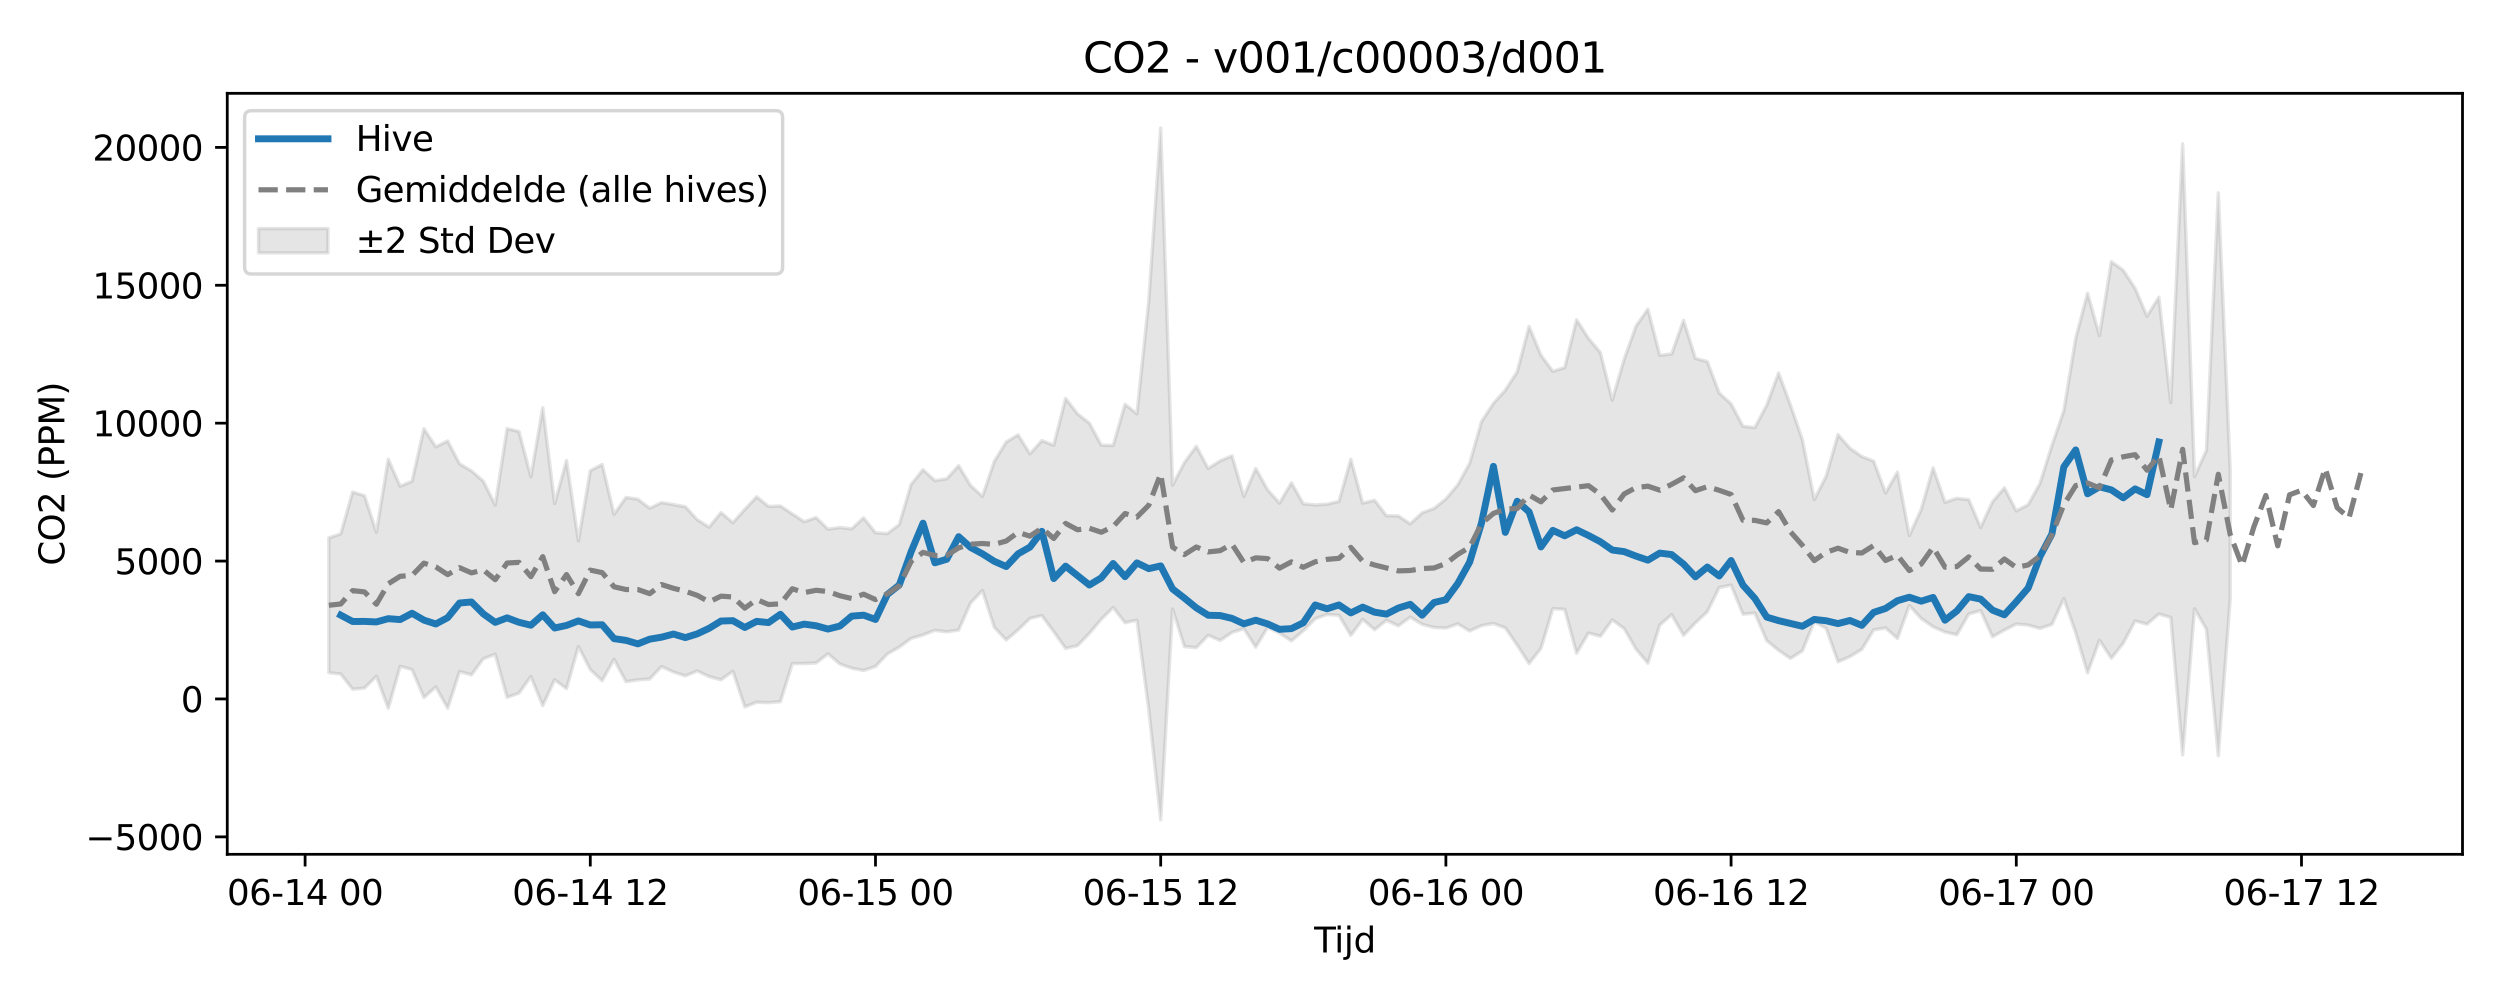 <?xml version="1.0" encoding="utf-8" standalone="no"?>
<!DOCTYPE svg PUBLIC "-//W3C//DTD SVG 1.1//EN"
  "http://www.w3.org/Graphics/SVG/1.1/DTD/svg11.dtd">
<svg xmlns:xlink="http://www.w3.org/1999/xlink" width="720pt" height="288pt" viewBox="0 0 720 288" xmlns="http://www.w3.org/2000/svg" version="1.1">
 <defs>
  <style type="text/css">*{stroke-linejoin: round; stroke-linecap: butt}</style>
 </defs>
 <g id="figure_1">
  <g id="patch_1">
   <path d="M 0 288 
L 720 288 
L 720 0 
L 0 0 
z
" style="fill: #ffffff"/>
  </g>
  <g id="axes_1">
   <g id="patch_2">
    <path d="M 65.45 246.04 
L 709.2 246.04 
L 709.2 26.88 
L 65.45 26.88 
z
" style="fill: #ffffff"/>
   </g>
   <g id="FillBetweenPolyCollection_1">
    <defs>
     <path id="madae80c3a9" d="M 94.711 -133.096 
L 94.711 -94.268 
L 98.134 -93.883 
L 101.556 -89.518 
L 104.979 -89.83 
L 108.401 -93.233 
L 111.823 -84.032 
L 115.246 -96.089 
L 118.668 -95.165 
L 122.09 -87.108 
L 125.513 -90.154 
L 128.935 -84.032 
L 132.358 -94.606 
L 135.78 -93.648 
L 139.202 -98.287 
L 142.625 -99.565 
L 146.047 -87.158 
L 149.469 -88.367 
L 152.892 -93.163 
L 156.314 -84.778 
L 159.737 -92.229 
L 163.159 -89.687 
L 166.581 -101.799 
L 170.004 -95.17 
L 173.426 -91.95 
L 176.849 -98.112 
L 180.271 -91.698 
L 183.693 -92.192 
L 187.116 -92.432 
L 190.538 -96.026 
L 193.96 -94.453 
L 197.383 -93.35 
L 200.805 -94.751 
L 204.228 -93.149 
L 207.65 -92.214 
L 211.072 -94.69 
L 214.495 -84.427 
L 217.917 -85.749 
L 221.339 -85.642 
L 224.762 -85.922 
L 228.184 -96.878 
L 231.607 -96.915 
L 235.029 -97.052 
L 238.451 -99.702 
L 241.874 -96.78 
L 245.296 -95.551 
L 248.719 -94.89 
L 252.141 -96.06 
L 255.563 -99.667 
L 258.986 -101.636 
L 262.408 -104.149 
L 265.83 -105.129 
L 269.253 -106.464 
L 272.675 -106.031 
L 276.098 -106.551 
L 279.52 -114.322 
L 282.942 -117.931 
L 286.365 -107.316 
L 289.787 -103.682 
L 293.21 -106.59 
L 296.632 -109.899 
L 300.054 -110.711 
L 303.477 -106.063 
L 306.899 -101.258 
L 310.321 -102.054 
L 313.744 -105.59 
L 317.166 -109.633 
L 320.589 -113.046 
L 324.011 -108.654 
L 327.433 -109.371 
L 330.856 -83.58 
L 334.278 -51.922 
L 337.7 -112.604 
L 341.123 -101.773 
L 344.545 -101.484 
L 347.968 -105.042 
L 351.39 -103.551 
L 354.812 -105.84 
L 358.235 -106.954 
L 361.657 -101.615 
L 365.08 -107.307 
L 368.502 -105.653 
L 371.924 -103.421 
L 375.347 -106.327 
L 378.769 -109.816 
L 382.191 -111.025 
L 385.614 -110.796 
L 389.036 -105.009 
L 392.459 -109.615 
L 395.881 -106.638 
L 399.303 -109.355 
L 402.726 -107.757 
L 406.148 -110.27 
L 409.57 -108.201 
L 412.993 -107.299 
L 416.415 -107.111 
L 419.838 -108.323 
L 423.26 -106.271 
L 426.682 -107.834 
L 430.105 -108.431 
L 433.527 -107.189 
L 436.95 -102.196 
L 440.372 -96.897 
L 443.794 -101.253 
L 447.217 -112.696 
L 450.639 -112.519 
L 454.061 -99.861 
L 457.484 -105.693 
L 460.906 -104.758 
L 464.329 -109.466 
L 467.751 -106.975 
L 471.173 -101.075 
L 474.596 -97.002 
L 478.018 -108.002 
L 481.44 -110.962 
L 484.863 -105.039 
L 488.285 -108.609 
L 491.708 -111.819 
L 495.13 -118.778 
L 498.552 -119.501 
L 501.975 -111.116 
L 505.397 -111.425 
L 508.82 -103.491 
L 512.242 -100.711 
L 515.664 -98.356 
L 519.087 -100.538 
L 522.509 -108.984 
L 525.931 -107.026 
L 529.354 -97.409 
L 532.776 -98.893 
L 536.199 -100.966 
L 539.621 -106.58 
L 543.043 -107.15 
L 546.466 -104.107 
L 549.888 -113.606 
L 553.311 -109.884 
L 556.733 -107.488 
L 560.155 -105.976 
L 563.578 -105.194 
L 567 -111.151 
L 570.422 -112.146 
L 573.845 -104.604 
L 577.267 -106.54 
L 580.69 -108.271 
L 584.112 -107.964 
L 587.534 -106.998 
L 590.957 -108.181 
L 594.379 -115.594 
L 597.801 -105.748 
L 601.224 -94.215 
L 604.646 -103.611 
L 608.069 -98.43 
L 611.491 -102.735 
L 614.913 -109.17 
L 618.336 -108.233 
L 621.758 -111.164 
L 625.181 -110.183 
L 628.603 -70.601 
L 632.025 -112.665 
L 635.448 -106.785 
L 638.87 -70.358 
L 642.292 -115.446 
L 642.292 -152.73 
L 642.292 -152.73 
L 638.87 -232.449 
L 635.448 -158.274 
L 632.025 -150.754 
L 628.603 -246.586 
L 625.181 -172.045 
L 621.758 -202.386 
L 618.336 -196.937 
L 614.913 -204.947 
L 611.491 -210.168 
L 608.069 -212.626 
L 604.646 -191.352 
L 601.224 -203.545 
L 597.801 -190.545 
L 594.379 -169.712 
L 590.957 -159.716 
L 587.534 -148.796 
L 584.112 -142.647 
L 580.69 -140.849 
L 577.267 -147.487 
L 573.845 -143.492 
L 570.422 -136.087 
L 567 -144.093 
L 563.578 -144.479 
L 560.155 -143.342 
L 556.733 -153.26 
L 553.311 -141.267 
L 549.888 -133.773 
L 546.466 -152.015 
L 543.043 -146.021 
L 539.621 -155.19 
L 536.199 -156.514 
L 532.776 -158.899 
L 529.354 -162.836 
L 525.931 -150.833 
L 522.509 -144.131 
L 519.087 -161.365 
L 515.664 -171.324 
L 512.242 -180.578 
L 508.82 -171.322 
L 505.397 -164.854 
L 501.975 -165.238 
L 498.552 -171.685 
L 495.13 -174.815 
L 491.708 -183.863 
L 488.285 -184.768 
L 484.863 -195.735 
L 481.44 -186.06 
L 478.018 -185.655 
L 474.596 -198.959 
L 471.173 -194.086 
L 467.751 -184.501 
L 464.329 -172.765 
L 460.906 -186.476 
L 457.484 -190.555 
L 454.061 -195.904 
L 450.639 -182.135 
L 447.217 -181.066 
L 443.794 -185.698 
L 440.372 -193.991 
L 436.95 -180.906 
L 433.527 -175.632 
L 430.105 -171.829 
L 426.682 -166.573 
L 423.26 -154.562 
L 419.838 -148.34 
L 416.415 -144.297 
L 412.993 -141.555 
L 409.57 -140.299 
L 406.148 -137.127 
L 402.726 -139.417 
L 399.303 -139.465 
L 395.881 -143.922 
L 392.459 -143.095 
L 389.036 -155.714 
L 385.614 -143.597 
L 382.191 -142.789 
L 378.769 -142.579 
L 375.347 -142.916 
L 371.924 -148.944 
L 368.502 -143.097 
L 365.08 -146.927 
L 361.657 -153.07 
L 358.235 -145.032 
L 354.812 -156.709 
L 351.39 -155.269 
L 347.968 -153.07 
L 344.545 -159.448 
L 341.123 -154.785 
L 337.7 -148.272 
L 334.278 -251.158 
L 330.856 -201.471 
L 327.433 -168.814 
L 324.011 -171.554 
L 320.589 -159.676 
L 317.166 -159.793 
L 313.744 -166.129 
L 310.321 -168.806 
L 306.899 -173.262 
L 303.477 -159.774 
L 300.054 -161.117 
L 296.632 -157.29 
L 293.21 -162.764 
L 289.787 -160.688 
L 286.365 -155.123 
L 282.942 -145.018 
L 279.52 -148.195 
L 276.098 -153.881 
L 272.675 -150.111 
L 269.253 -149.572 
L 265.83 -152.716 
L 262.408 -148.492 
L 258.986 -136.922 
L 255.563 -134.307 
L 252.141 -134.569 
L 248.719 -138.863 
L 245.296 -135.698 
L 241.874 -136.073 
L 238.451 -135.585 
L 235.029 -138.949 
L 231.607 -137.73 
L 228.184 -139.997 
L 224.762 -142.263 
L 221.339 -142.143 
L 217.917 -144.918 
L 214.495 -141.291 
L 211.072 -137.456 
L 207.65 -140.391 
L 204.228 -136.173 
L 200.805 -138.328 
L 197.383 -142.071 
L 193.96 -142.677 
L 190.538 -143.262 
L 187.116 -141.618 
L 183.693 -144.251 
L 180.271 -144.74 
L 176.849 -139.885 
L 173.426 -154.225 
L 170.004 -152.444 
L 166.581 -132.227 
L 163.159 -155.365 
L 159.737 -142.961 
L 156.314 -170.58 
L 152.892 -150.699 
L 149.469 -163.714 
L 146.047 -164.545 
L 142.625 -142.55 
L 139.202 -149.415 
L 135.78 -152.381 
L 132.358 -154.407 
L 128.935 -160.992 
L 125.513 -159.312 
L 122.09 -164.528 
L 118.668 -149.386 
L 115.246 -147.965 
L 111.823 -155.733 
L 108.401 -134.748 
L 104.979 -145.217 
L 101.556 -146.291 
L 98.134 -134.232 
L 94.711 -133.096 
z
" style="stroke: #808080; stroke-opacity: 0.2"/>
    </defs>
    <g clip-path="url(#p5012ed6878)">
     <use xlink:href="#madae80c3a9" x="0" y="288" style="fill: #808080; fill-opacity: 0.2; stroke: #808080; stroke-opacity: 0.2"/>
    </g>
   </g>
   <g id="matplotlib.axis_1">
    <g id="xtick_1">
     <g id="line2d_1">
      <defs>
       <path id="m831fab6d35" d="M 0 0 
L 0 3.5 
" style="stroke: #000000; stroke-width: 0.8"/>
      </defs>
      <g>
       <use xlink:href="#m831fab6d35" x="87.867" y="246.04" style="stroke: #000000; stroke-width: 0.8"/>
      </g>
     </g>
     <g id="text_1">
      <!-- 06-14 00 -->
      <g transform="translate(65.386 260.638) scale(0.1 -0.1)">
       <defs>
        <path id="DejaVuSans-30" d="M 2034 4250 
Q 1547 4250 1301 3770 
Q 1056 3291 1056 2328 
Q 1056 1369 1301 889 
Q 1547 409 2034 409 
Q 2525 409 2770 889 
Q 3016 1369 3016 2328 
Q 3016 3291 2770 3770 
Q 2525 4250 2034 4250 
z
M 2034 4750 
Q 2819 4750 3233 4129 
Q 3647 3509 3647 2328 
Q 3647 1150 3233 529 
Q 2819 -91 2034 -91 
Q 1250 -91 836 529 
Q 422 1150 422 2328 
Q 422 3509 836 4129 
Q 1250 4750 2034 4750 
z
" transform="scale(0.016)"/>
        <path id="DejaVuSans-36" d="M 2113 2584 
Q 1688 2584 1439 2293 
Q 1191 2003 1191 1497 
Q 1191 994 1439 701 
Q 1688 409 2113 409 
Q 2538 409 2786 701 
Q 3034 994 3034 1497 
Q 3034 2003 2786 2293 
Q 2538 2584 2113 2584 
z
M 3366 4563 
L 3366 3988 
Q 3128 4100 2886 4159 
Q 2644 4219 2406 4219 
Q 1781 4219 1451 3797 
Q 1122 3375 1075 2522 
Q 1259 2794 1537 2939 
Q 1816 3084 2150 3084 
Q 2853 3084 3261 2657 
Q 3669 2231 3669 1497 
Q 3669 778 3244 343 
Q 2819 -91 2113 -91 
Q 1303 -91 875 529 
Q 447 1150 447 2328 
Q 447 3434 972 4092 
Q 1497 4750 2381 4750 
Q 2619 4750 2861 4703 
Q 3103 4656 3366 4563 
z
" transform="scale(0.016)"/>
        <path id="DejaVuSans-2d" d="M 313 2009 
L 1997 2009 
L 1997 1497 
L 313 1497 
L 313 2009 
z
" transform="scale(0.016)"/>
        <path id="DejaVuSans-31" d="M 794 531 
L 1825 531 
L 1825 4091 
L 703 3866 
L 703 4441 
L 1819 4666 
L 2450 4666 
L 2450 531 
L 3481 531 
L 3481 0 
L 794 0 
L 794 531 
z
" transform="scale(0.016)"/>
        <path id="DejaVuSans-34" d="M 2419 4116 
L 825 1625 
L 2419 1625 
L 2419 4116 
z
M 2253 4666 
L 3047 4666 
L 3047 1625 
L 3713 1625 
L 3713 1100 
L 3047 1100 
L 3047 0 
L 2419 0 
L 2419 1100 
L 313 1100 
L 313 1709 
L 2253 4666 
z
" transform="scale(0.016)"/>
        <path id="DejaVuSans-20" transform="scale(0.016)"/>
       </defs>
       <use xlink:href="#DejaVuSans-30"/>
       <use xlink:href="#DejaVuSans-36" transform="translate(63.623 0)"/>
       <use xlink:href="#DejaVuSans-2d" transform="translate(127.246 0)"/>
       <use xlink:href="#DejaVuSans-31" transform="translate(163.33 0)"/>
       <use xlink:href="#DejaVuSans-34" transform="translate(226.953 0)"/>
       <use xlink:href="#DejaVuSans-20" transform="translate(290.576 0)"/>
       <use xlink:href="#DejaVuSans-30" transform="translate(322.363 0)"/>
       <use xlink:href="#DejaVuSans-30" transform="translate(385.986 0)"/>
      </g>
     </g>
    </g>
    <g id="xtick_2">
     <g id="line2d_2">
      <g>
       <use xlink:href="#m831fab6d35" x="170.004" y="246.04" style="stroke: #000000; stroke-width: 0.8"/>
      </g>
     </g>
     <g id="text_2">
      <!-- 06-14 12 -->
      <g transform="translate(147.523 260.638) scale(0.1 -0.1)">
       <defs>
        <path id="DejaVuSans-32" d="M 1228 531 
L 3431 531 
L 3431 0 
L 469 0 
L 469 531 
Q 828 903 1448 1529 
Q 2069 2156 2228 2338 
Q 2531 2678 2651 2914 
Q 2772 3150 2772 3378 
Q 2772 3750 2511 3984 
Q 2250 4219 1831 4219 
Q 1534 4219 1204 4116 
Q 875 4013 500 3803 
L 500 4441 
Q 881 4594 1212 4672 
Q 1544 4750 1819 4750 
Q 2544 4750 2975 4387 
Q 3406 4025 3406 3419 
Q 3406 3131 3298 2873 
Q 3191 2616 2906 2266 
Q 2828 2175 2409 1742 
Q 1991 1309 1228 531 
z
" transform="scale(0.016)"/>
       </defs>
       <use xlink:href="#DejaVuSans-30"/>
       <use xlink:href="#DejaVuSans-36" transform="translate(63.623 0)"/>
       <use xlink:href="#DejaVuSans-2d" transform="translate(127.246 0)"/>
       <use xlink:href="#DejaVuSans-31" transform="translate(163.33 0)"/>
       <use xlink:href="#DejaVuSans-34" transform="translate(226.953 0)"/>
       <use xlink:href="#DejaVuSans-20" transform="translate(290.576 0)"/>
       <use xlink:href="#DejaVuSans-31" transform="translate(322.363 0)"/>
       <use xlink:href="#DejaVuSans-32" transform="translate(385.986 0)"/>
      </g>
     </g>
    </g>
    <g id="xtick_3">
     <g id="line2d_3">
      <g>
       <use xlink:href="#m831fab6d35" x="252.141" y="246.04" style="stroke: #000000; stroke-width: 0.8"/>
      </g>
     </g>
     <g id="text_3">
      <!-- 06-15 00 -->
      <g transform="translate(229.66 260.638) scale(0.1 -0.1)">
       <defs>
        <path id="DejaVuSans-35" d="M 691 4666 
L 3169 4666 
L 3169 4134 
L 1269 4134 
L 1269 2991 
Q 1406 3038 1543 3061 
Q 1681 3084 1819 3084 
Q 2600 3084 3056 2656 
Q 3513 2228 3513 1497 
Q 3513 744 3044 326 
Q 2575 -91 1722 -91 
Q 1428 -91 1123 -41 
Q 819 9 494 109 
L 494 744 
Q 775 591 1075 516 
Q 1375 441 1709 441 
Q 2250 441 2565 725 
Q 2881 1009 2881 1497 
Q 2881 1984 2565 2268 
Q 2250 2553 1709 2553 
Q 1456 2553 1204 2497 
Q 953 2441 691 2322 
L 691 4666 
z
" transform="scale(0.016)"/>
       </defs>
       <use xlink:href="#DejaVuSans-30"/>
       <use xlink:href="#DejaVuSans-36" transform="translate(63.623 0)"/>
       <use xlink:href="#DejaVuSans-2d" transform="translate(127.246 0)"/>
       <use xlink:href="#DejaVuSans-31" transform="translate(163.33 0)"/>
       <use xlink:href="#DejaVuSans-35" transform="translate(226.953 0)"/>
       <use xlink:href="#DejaVuSans-20" transform="translate(290.576 0)"/>
       <use xlink:href="#DejaVuSans-30" transform="translate(322.363 0)"/>
       <use xlink:href="#DejaVuSans-30" transform="translate(385.986 0)"/>
      </g>
     </g>
    </g>
    <g id="xtick_4">
     <g id="line2d_4">
      <g>
       <use xlink:href="#m831fab6d35" x="334.278" y="246.04" style="stroke: #000000; stroke-width: 0.8"/>
      </g>
     </g>
     <g id="text_4">
      <!-- 06-15 12 -->
      <g transform="translate(311.798 260.638) scale(0.1 -0.1)">
       <use xlink:href="#DejaVuSans-30"/>
       <use xlink:href="#DejaVuSans-36" transform="translate(63.623 0)"/>
       <use xlink:href="#DejaVuSans-2d" transform="translate(127.246 0)"/>
       <use xlink:href="#DejaVuSans-31" transform="translate(163.33 0)"/>
       <use xlink:href="#DejaVuSans-35" transform="translate(226.953 0)"/>
       <use xlink:href="#DejaVuSans-20" transform="translate(290.576 0)"/>
       <use xlink:href="#DejaVuSans-31" transform="translate(322.363 0)"/>
       <use xlink:href="#DejaVuSans-32" transform="translate(385.986 0)"/>
      </g>
     </g>
    </g>
    <g id="xtick_5">
     <g id="line2d_5">
      <g>
       <use xlink:href="#m831fab6d35" x="416.415" y="246.04" style="stroke: #000000; stroke-width: 0.8"/>
      </g>
     </g>
     <g id="text_5">
      <!-- 06-16 00 -->
      <g transform="translate(393.935 260.638) scale(0.1 -0.1)">
       <use xlink:href="#DejaVuSans-30"/>
       <use xlink:href="#DejaVuSans-36" transform="translate(63.623 0)"/>
       <use xlink:href="#DejaVuSans-2d" transform="translate(127.246 0)"/>
       <use xlink:href="#DejaVuSans-31" transform="translate(163.33 0)"/>
       <use xlink:href="#DejaVuSans-36" transform="translate(226.953 0)"/>
       <use xlink:href="#DejaVuSans-20" transform="translate(290.576 0)"/>
       <use xlink:href="#DejaVuSans-30" transform="translate(322.363 0)"/>
       <use xlink:href="#DejaVuSans-30" transform="translate(385.986 0)"/>
      </g>
     </g>
    </g>
    <g id="xtick_6">
     <g id="line2d_6">
      <g>
       <use xlink:href="#m831fab6d35" x="498.552" y="246.04" style="stroke: #000000; stroke-width: 0.8"/>
      </g>
     </g>
     <g id="text_6">
      <!-- 06-16 12 -->
      <g transform="translate(476.072 260.638) scale(0.1 -0.1)">
       <use xlink:href="#DejaVuSans-30"/>
       <use xlink:href="#DejaVuSans-36" transform="translate(63.623 0)"/>
       <use xlink:href="#DejaVuSans-2d" transform="translate(127.246 0)"/>
       <use xlink:href="#DejaVuSans-31" transform="translate(163.33 0)"/>
       <use xlink:href="#DejaVuSans-36" transform="translate(226.953 0)"/>
       <use xlink:href="#DejaVuSans-20" transform="translate(290.576 0)"/>
       <use xlink:href="#DejaVuSans-31" transform="translate(322.363 0)"/>
       <use xlink:href="#DejaVuSans-32" transform="translate(385.986 0)"/>
      </g>
     </g>
    </g>
    <g id="xtick_7">
     <g id="line2d_7">
      <g>
       <use xlink:href="#m831fab6d35" x="580.69" y="246.04" style="stroke: #000000; stroke-width: 0.8"/>
      </g>
     </g>
     <g id="text_7">
      <!-- 06-17 00 -->
      <g transform="translate(558.209 260.638) scale(0.1 -0.1)">
       <defs>
        <path id="DejaVuSans-37" d="M 525 4666 
L 3525 4666 
L 3525 4397 
L 1831 0 
L 1172 0 
L 2766 4134 
L 525 4134 
L 525 4666 
z
" transform="scale(0.016)"/>
       </defs>
       <use xlink:href="#DejaVuSans-30"/>
       <use xlink:href="#DejaVuSans-36" transform="translate(63.623 0)"/>
       <use xlink:href="#DejaVuSans-2d" transform="translate(127.246 0)"/>
       <use xlink:href="#DejaVuSans-31" transform="translate(163.33 0)"/>
       <use xlink:href="#DejaVuSans-37" transform="translate(226.953 0)"/>
       <use xlink:href="#DejaVuSans-20" transform="translate(290.576 0)"/>
       <use xlink:href="#DejaVuSans-30" transform="translate(322.363 0)"/>
       <use xlink:href="#DejaVuSans-30" transform="translate(385.986 0)"/>
      </g>
     </g>
    </g>
    <g id="xtick_8">
     <g id="line2d_8">
      <g>
       <use xlink:href="#m831fab6d35" x="662.827" y="246.04" style="stroke: #000000; stroke-width: 0.8"/>
      </g>
     </g>
     <g id="text_8">
      <!-- 06-17 12 -->
      <g transform="translate(640.346 260.638) scale(0.1 -0.1)">
       <use xlink:href="#DejaVuSans-30"/>
       <use xlink:href="#DejaVuSans-36" transform="translate(63.623 0)"/>
       <use xlink:href="#DejaVuSans-2d" transform="translate(127.246 0)"/>
       <use xlink:href="#DejaVuSans-31" transform="translate(163.33 0)"/>
       <use xlink:href="#DejaVuSans-37" transform="translate(226.953 0)"/>
       <use xlink:href="#DejaVuSans-20" transform="translate(290.576 0)"/>
       <use xlink:href="#DejaVuSans-31" transform="translate(322.363 0)"/>
       <use xlink:href="#DejaVuSans-32" transform="translate(385.986 0)"/>
      </g>
     </g>
    </g>
    <g id="text_9">
     <!-- Tijd -->
     <g transform="translate(378.475 274.317) scale(0.1 -0.1)">
      <defs>
       <path id="DejaVuSans-54" d="M -19 4666 
L 3928 4666 
L 3928 4134 
L 2272 4134 
L 2272 0 
L 1638 0 
L 1638 4134 
L -19 4134 
L -19 4666 
z
" transform="scale(0.016)"/>
       <path id="DejaVuSans-69" d="M 603 3500 
L 1178 3500 
L 1178 0 
L 603 0 
L 603 3500 
z
M 603 4863 
L 1178 4863 
L 1178 4134 
L 603 4134 
L 603 4863 
z
" transform="scale(0.016)"/>
       <path id="DejaVuSans-6a" d="M 603 3500 
L 1178 3500 
L 1178 -63 
Q 1178 -731 923 -1031 
Q 669 -1331 103 -1331 
L -116 -1331 
L -116 -844 
L 38 -844 
Q 366 -844 484 -692 
Q 603 -541 603 -63 
L 603 3500 
z
M 603 4863 
L 1178 4863 
L 1178 4134 
L 603 4134 
L 603 4863 
z
" transform="scale(0.016)"/>
       <path id="DejaVuSans-64" d="M 2906 2969 
L 2906 4863 
L 3481 4863 
L 3481 0 
L 2906 0 
L 2906 525 
Q 2725 213 2448 61 
Q 2172 -91 1784 -91 
Q 1150 -91 751 415 
Q 353 922 353 1747 
Q 353 2572 751 3078 
Q 1150 3584 1784 3584 
Q 2172 3584 2448 3432 
Q 2725 3281 2906 2969 
z
M 947 1747 
Q 947 1113 1208 752 
Q 1469 391 1925 391 
Q 2381 391 2643 752 
Q 2906 1113 2906 1747 
Q 2906 2381 2643 2742 
Q 2381 3103 1925 3103 
Q 1469 3103 1208 2742 
Q 947 2381 947 1747 
z
" transform="scale(0.016)"/>
      </defs>
      <use xlink:href="#DejaVuSans-54"/>
      <use xlink:href="#DejaVuSans-69" transform="translate(57.959 0)"/>
      <use xlink:href="#DejaVuSans-6a" transform="translate(85.742 0)"/>
      <use xlink:href="#DejaVuSans-64" transform="translate(113.525 0)"/>
     </g>
    </g>
   </g>
   <g id="matplotlib.axis_2">
    <g id="ytick_1">
     <g id="line2d_9">
      <defs>
       <path id="m27124445b9" d="M 0 0 
L -3.5 0 
" style="stroke: #000000; stroke-width: 0.8"/>
      </defs>
      <g>
       <use xlink:href="#m27124445b9" x="65.45" y="241.011" style="stroke: #000000; stroke-width: 0.8"/>
      </g>
     </g>
     <g id="text_10">
      <!-- −5000 -->
      <g transform="translate(24.62 244.81) scale(0.1 -0.1)">
       <defs>
        <path id="DejaVuSans-2212" d="M 678 2272 
L 4684 2272 
L 4684 1741 
L 678 1741 
L 678 2272 
z
" transform="scale(0.016)"/>
       </defs>
       <use xlink:href="#DejaVuSans-2212"/>
       <use xlink:href="#DejaVuSans-35" transform="translate(83.789 0)"/>
       <use xlink:href="#DejaVuSans-30" transform="translate(147.412 0)"/>
       <use xlink:href="#DejaVuSans-30" transform="translate(211.035 0)"/>
       <use xlink:href="#DejaVuSans-30" transform="translate(274.658 0)"/>
      </g>
     </g>
    </g>
    <g id="ytick_2">
     <g id="line2d_10">
      <g>
       <use xlink:href="#m27124445b9" x="65.45" y="201.298" style="stroke: #000000; stroke-width: 0.8"/>
      </g>
     </g>
     <g id="text_11">
      <!-- 0 -->
      <g transform="translate(52.087 205.098) scale(0.1 -0.1)">
       <use xlink:href="#DejaVuSans-30"/>
      </g>
     </g>
    </g>
    <g id="ytick_3">
     <g id="line2d_11">
      <g>
       <use xlink:href="#m27124445b9" x="65.45" y="161.586" style="stroke: #000000; stroke-width: 0.8"/>
      </g>
     </g>
     <g id="text_12">
      <!-- 5000 -->
      <g transform="translate(33 165.385) scale(0.1 -0.1)">
       <use xlink:href="#DejaVuSans-35"/>
       <use xlink:href="#DejaVuSans-30" transform="translate(63.623 0)"/>
       <use xlink:href="#DejaVuSans-30" transform="translate(127.246 0)"/>
       <use xlink:href="#DejaVuSans-30" transform="translate(190.869 0)"/>
      </g>
     </g>
    </g>
    <g id="ytick_4">
     <g id="line2d_12">
      <g>
       <use xlink:href="#m27124445b9" x="65.45" y="121.874" style="stroke: #000000; stroke-width: 0.8"/>
      </g>
     </g>
     <g id="text_13">
      <!-- 10000 -->
      <g transform="translate(26.637 125.673) scale(0.1 -0.1)">
       <use xlink:href="#DejaVuSans-31"/>
       <use xlink:href="#DejaVuSans-30" transform="translate(63.623 0)"/>
       <use xlink:href="#DejaVuSans-30" transform="translate(127.246 0)"/>
       <use xlink:href="#DejaVuSans-30" transform="translate(190.869 0)"/>
       <use xlink:href="#DejaVuSans-30" transform="translate(254.492 0)"/>
      </g>
     </g>
    </g>
    <g id="ytick_5">
     <g id="line2d_13">
      <g>
       <use xlink:href="#m27124445b9" x="65.45" y="82.162" style="stroke: #000000; stroke-width: 0.8"/>
      </g>
     </g>
     <g id="text_14">
      <!-- 15000 -->
      <g transform="translate(26.637 85.961) scale(0.1 -0.1)">
       <use xlink:href="#DejaVuSans-31"/>
       <use xlink:href="#DejaVuSans-35" transform="translate(63.623 0)"/>
       <use xlink:href="#DejaVuSans-30" transform="translate(127.246 0)"/>
       <use xlink:href="#DejaVuSans-30" transform="translate(190.869 0)"/>
       <use xlink:href="#DejaVuSans-30" transform="translate(254.492 0)"/>
      </g>
     </g>
    </g>
    <g id="ytick_6">
     <g id="line2d_14">
      <g>
       <use xlink:href="#m27124445b9" x="65.45" y="42.449" style="stroke: #000000; stroke-width: 0.8"/>
      </g>
     </g>
     <g id="text_15">
      <!-- 20000 -->
      <g transform="translate(26.637 46.248) scale(0.1 -0.1)">
       <use xlink:href="#DejaVuSans-32"/>
       <use xlink:href="#DejaVuSans-30" transform="translate(63.623 0)"/>
       <use xlink:href="#DejaVuSans-30" transform="translate(127.246 0)"/>
       <use xlink:href="#DejaVuSans-30" transform="translate(190.869 0)"/>
       <use xlink:href="#DejaVuSans-30" transform="translate(254.492 0)"/>
      </g>
     </g>
    </g>
    <g id="text_16">
     <!-- CO2 (PPM) -->
     <g transform="translate(18.541 162.903) rotate(-90) scale(0.1 -0.1)">
      <defs>
       <path id="DejaVuSans-43" d="M 4122 4306 
L 4122 3641 
Q 3803 3938 3442 4084 
Q 3081 4231 2675 4231 
Q 1875 4231 1450 3742 
Q 1025 3253 1025 2328 
Q 1025 1406 1450 917 
Q 1875 428 2675 428 
Q 3081 428 3442 575 
Q 3803 722 4122 1019 
L 4122 359 
Q 3791 134 3420 21 
Q 3050 -91 2638 -91 
Q 1578 -91 968 557 
Q 359 1206 359 2328 
Q 359 3453 968 4101 
Q 1578 4750 2638 4750 
Q 3056 4750 3426 4639 
Q 3797 4528 4122 4306 
z
" transform="scale(0.016)"/>
       <path id="DejaVuSans-4f" d="M 2522 4238 
Q 1834 4238 1429 3725 
Q 1025 3213 1025 2328 
Q 1025 1447 1429 934 
Q 1834 422 2522 422 
Q 3209 422 3611 934 
Q 4013 1447 4013 2328 
Q 4013 3213 3611 3725 
Q 3209 4238 2522 4238 
z
M 2522 4750 
Q 3503 4750 4090 4092 
Q 4678 3434 4678 2328 
Q 4678 1225 4090 567 
Q 3503 -91 2522 -91 
Q 1538 -91 948 565 
Q 359 1222 359 2328 
Q 359 3434 948 4092 
Q 1538 4750 2522 4750 
z
" transform="scale(0.016)"/>
       <path id="DejaVuSans-28" d="M 1984 4856 
Q 1566 4138 1362 3434 
Q 1159 2731 1159 2009 
Q 1159 1288 1364 580 
Q 1569 -128 1984 -844 
L 1484 -844 
Q 1016 -109 783 600 
Q 550 1309 550 2009 
Q 550 2706 781 3412 
Q 1013 4119 1484 4856 
L 1984 4856 
z
" transform="scale(0.016)"/>
       <path id="DejaVuSans-50" d="M 1259 4147 
L 1259 2394 
L 2053 2394 
Q 2494 2394 2734 2622 
Q 2975 2850 2975 3272 
Q 2975 3691 2734 3919 
Q 2494 4147 2053 4147 
L 1259 4147 
z
M 628 4666 
L 2053 4666 
Q 2838 4666 3239 4311 
Q 3641 3956 3641 3272 
Q 3641 2581 3239 2228 
Q 2838 1875 2053 1875 
L 1259 1875 
L 1259 0 
L 628 0 
L 628 4666 
z
" transform="scale(0.016)"/>
       <path id="DejaVuSans-4d" d="M 628 4666 
L 1569 4666 
L 2759 1491 
L 3956 4666 
L 4897 4666 
L 4897 0 
L 4281 0 
L 4281 4097 
L 3078 897 
L 2444 897 
L 1241 4097 
L 1241 0 
L 628 0 
L 628 4666 
z
" transform="scale(0.016)"/>
       <path id="DejaVuSans-29" d="M 513 4856 
L 1013 4856 
Q 1481 4119 1714 3412 
Q 1947 2706 1947 2009 
Q 1947 1309 1714 600 
Q 1481 -109 1013 -844 
L 513 -844 
Q 928 -128 1133 580 
Q 1338 1288 1338 2009 
Q 1338 2731 1133 3434 
Q 928 4138 513 4856 
z
" transform="scale(0.016)"/>
      </defs>
      <use xlink:href="#DejaVuSans-43"/>
      <use xlink:href="#DejaVuSans-4f" transform="translate(69.824 0)"/>
      <use xlink:href="#DejaVuSans-32" transform="translate(148.535 0)"/>
      <use xlink:href="#DejaVuSans-20" transform="translate(212.158 0)"/>
      <use xlink:href="#DejaVuSans-28" transform="translate(243.945 0)"/>
      <use xlink:href="#DejaVuSans-50" transform="translate(282.959 0)"/>
      <use xlink:href="#DejaVuSans-50" transform="translate(343.262 0)"/>
      <use xlink:href="#DejaVuSans-4d" transform="translate(403.564 0)"/>
      <use xlink:href="#DejaVuSans-29" transform="translate(489.844 0)"/>
     </g>
    </g>
   </g>
   <g id="line2d_15">
    <path d="M 98.134 177.167 
L 101.556 178.991 
L 104.979 178.964 
L 108.401 179.113 
L 111.823 178.175 
L 115.246 178.435 
L 118.668 176.619 
L 122.09 178.594 
L 125.513 179.703 
L 128.935 177.887 
L 132.358 173.667 
L 135.78 173.367 
L 139.202 176.791 
L 142.625 179.242 
L 146.047 177.945 
L 149.469 179.218 
L 152.892 180.063 
L 156.314 177.066 
L 159.737 180.863 
L 163.159 180.121 
L 166.581 178.819 
L 170.004 179.989 
L 173.426 179.931 
L 176.849 183.931 
L 180.271 184.423 
L 183.693 185.432 
L 187.116 184.077 
L 190.538 183.505 
L 193.96 182.607 
L 197.383 183.626 
L 200.805 182.557 
L 204.228 180.95 
L 207.65 178.856 
L 211.072 178.75 
L 214.495 180.712 
L 217.917 178.954 
L 221.339 179.303 
L 224.762 176.915 
L 228.184 180.587 
L 231.607 179.751 
L 235.029 180.214 
L 238.451 181.167 
L 241.874 180.309 
L 245.296 177.442 
L 248.719 177.169 
L 252.141 178.403 
L 255.563 171.197 
L 258.986 168.491 
L 262.408 158.886 
L 265.83 150.684 
L 269.253 162.087 
L 272.675 161.062 
L 276.098 154.565 
L 279.52 157.655 
L 282.942 159.503 
L 286.365 161.663 
L 289.787 163.164 
L 293.21 159.508 
L 296.632 157.567 
L 300.054 153.027 
L 303.477 166.616 
L 306.899 163.053 
L 313.744 168.483 
L 317.166 166.42 
L 320.589 162.29 
L 324.011 166.082 
L 327.433 162.113 
L 330.856 163.77 
L 334.278 162.981 
L 337.7 169.616 
L 341.123 172.263 
L 344.545 175.059 
L 347.968 177.198 
L 351.39 177.273 
L 354.812 178.093 
L 358.235 179.663 
L 361.657 178.62 
L 365.08 179.692 
L 368.502 181.241 
L 371.924 181.043 
L 375.347 179.367 
L 378.769 174.231 
L 382.191 175.327 
L 385.614 174.225 
L 389.036 176.515 
L 392.459 174.853 
L 395.881 176.309 
L 399.303 176.865 
L 402.726 175.11 
L 406.148 174.037 
L 409.57 177.175 
L 412.993 173.534 
L 416.415 172.714 
L 419.838 168.054 
L 423.26 161.883 
L 426.682 150.591 
L 430.105 134.317 
L 433.527 153.321 
L 436.95 144.362 
L 440.372 147.419 
L 443.794 157.517 
L 447.217 152.749 
L 450.639 154.311 
L 454.061 152.571 
L 457.484 154.216 
L 460.906 156.026 
L 464.329 158.407 
L 467.751 158.862 
L 471.173 160.162 
L 474.596 161.324 
L 478.018 159.291 
L 481.44 159.72 
L 484.863 162.457 
L 488.285 166.132 
L 491.708 163.304 
L 495.13 165.878 
L 498.552 161.435 
L 501.975 168.538 
L 505.397 172.343 
L 508.82 177.725 
L 512.242 178.747 
L 519.087 180.362 
L 522.509 178.398 
L 525.931 178.78 
L 529.354 179.594 
L 532.776 178.7 
L 536.199 180.103 
L 539.621 176.362 
L 543.043 175.237 
L 546.466 173.002 
L 549.888 171.996 
L 553.311 173.14 
L 556.733 172.062 
L 560.155 178.615 
L 563.578 175.962 
L 567 171.832 
L 570.422 172.541 
L 573.845 175.724 
L 577.267 177.071 
L 580.69 173.315 
L 584.112 169.349 
L 587.534 160.247 
L 590.957 153.792 
L 594.379 134.46 
L 597.801 129.589 
L 601.224 142.209 
L 604.646 140.197 
L 608.069 141.092 
L 611.491 143.377 
L 614.913 140.806 
L 618.336 142.461 
L 621.758 127.303 
L 621.758 127.303 
" clip-path="url(#p5012ed6878)" style="fill: none; stroke: #1f77b4; stroke-width: 2; stroke-linecap: square"/>
   </g>
   <g id="line2d_16">
    <path d="M 94.711 174.318 
L 98.134 173.943 
L 101.556 170.096 
L 104.979 170.476 
L 108.401 174.01 
L 111.823 168.118 
L 115.246 165.973 
L 118.668 165.724 
L 122.09 162.182 
L 125.513 163.267 
L 128.935 165.488 
L 132.358 163.493 
L 135.78 164.986 
L 139.202 164.149 
L 142.625 166.942 
L 146.047 162.149 
L 149.469 161.959 
L 152.892 166.069 
L 156.314 160.321 
L 159.737 170.405 
L 163.159 165.474 
L 166.581 170.987 
L 170.004 164.193 
L 173.426 164.913 
L 176.849 169.002 
L 180.271 169.781 
L 183.693 169.778 
L 187.116 170.975 
L 190.538 168.356 
L 193.96 169.435 
L 197.383 170.289 
L 200.805 171.46 
L 204.228 173.339 
L 207.65 171.698 
L 211.072 171.927 
L 214.495 175.141 
L 217.917 172.667 
L 221.339 174.107 
L 224.762 173.908 
L 228.184 169.563 
L 231.607 170.677 
L 235.029 170 
L 238.451 170.357 
L 241.874 171.574 
L 245.296 172.375 
L 248.719 171.124 
L 252.141 172.686 
L 255.563 171.013 
L 258.986 168.721 
L 262.408 161.679 
L 265.83 159.077 
L 269.253 159.982 
L 272.675 159.929 
L 276.098 157.784 
L 279.52 156.741 
L 282.942 156.526 
L 286.365 156.78 
L 289.787 155.815 
L 293.21 153.323 
L 296.632 154.405 
L 300.054 152.086 
L 303.477 155.081 
L 306.899 150.74 
L 310.321 152.57 
L 313.744 152.141 
L 317.166 153.287 
L 320.589 151.639 
L 324.011 147.896 
L 327.433 148.908 
L 330.856 145.475 
L 334.278 136.46 
L 337.7 157.562 
L 341.123 159.721 
L 344.545 157.534 
L 347.968 158.944 
L 351.39 158.59 
L 354.812 156.725 
L 358.235 162.007 
L 361.657 160.658 
L 365.08 160.883 
L 368.502 163.625 
L 371.924 161.817 
L 375.347 163.378 
L 378.769 161.802 
L 382.191 161.093 
L 385.614 160.803 
L 389.036 157.638 
L 392.459 161.645 
L 395.881 162.72 
L 402.726 164.413 
L 406.148 164.302 
L 409.57 163.75 
L 412.993 163.573 
L 416.415 162.296 
L 419.838 159.669 
L 423.26 157.584 
L 426.682 150.797 
L 430.105 147.87 
L 433.527 146.589 
L 436.95 146.449 
L 440.372 142.556 
L 443.794 144.525 
L 447.217 141.119 
L 457.484 139.876 
L 460.906 142.383 
L 464.329 146.885 
L 467.751 142.262 
L 471.173 140.42 
L 474.596 140.019 
L 478.018 141.171 
L 481.44 139.489 
L 484.863 137.613 
L 488.285 141.312 
L 491.708 140.159 
L 495.13 141.203 
L 498.552 142.407 
L 501.975 149.823 
L 505.397 149.861 
L 508.82 150.594 
L 512.242 147.356 
L 515.664 153.16 
L 519.087 157.048 
L 522.509 161.443 
L 525.931 159.07 
L 529.354 157.878 
L 532.776 159.104 
L 536.199 159.26 
L 539.621 157.115 
L 543.043 161.415 
L 546.466 159.939 
L 549.888 164.31 
L 553.311 162.424 
L 556.733 157.626 
L 560.155 163.341 
L 563.578 163.163 
L 567 160.378 
L 570.422 163.884 
L 573.845 163.952 
L 577.267 160.986 
L 580.69 163.44 
L 584.112 162.695 
L 587.534 160.103 
L 590.957 154.051 
L 594.379 145.347 
L 597.801 139.853 
L 601.224 139.12 
L 604.646 140.518 
L 608.069 132.472 
L 611.491 131.549 
L 614.913 130.942 
L 618.336 135.415 
L 621.758 131.225 
L 625.181 146.886 
L 628.603 129.406 
L 632.025 156.291 
L 635.448 155.47 
L 638.87 136.597 
L 642.292 153.912 
L 645.715 162.918 
L 649.137 151.653 
L 652.56 142.702 
L 655.982 157.197 
L 659.404 142.495 
L 662.827 141.206 
L 666.249 145.59 
L 669.671 134.881 
L 673.094 146.191 
L 676.516 149.185 
L 679.939 136.246 
L 679.939 136.246 
" clip-path="url(#p5012ed6878)" style="fill: none; stroke-dasharray: 5.55,2.4; stroke-dashoffset: 0; stroke: #808080; stroke-width: 1.5"/>
   </g>
   <g id="patch_3">
    <path d="M 65.45 246.04 
L 65.45 26.88 
" style="fill: none; stroke: #000000; stroke-width: 0.8; stroke-linejoin: miter; stroke-linecap: square"/>
   </g>
   <g id="patch_4">
    <path d="M 709.2 246.04 
L 709.2 26.88 
" style="fill: none; stroke: #000000; stroke-width: 0.8; stroke-linejoin: miter; stroke-linecap: square"/>
   </g>
   <g id="patch_5">
    <path d="M 65.45 246.04 
L 709.2 246.04 
" style="fill: none; stroke: #000000; stroke-width: 0.8; stroke-linejoin: miter; stroke-linecap: square"/>
   </g>
   <g id="patch_6">
    <path d="M 65.45 26.88 
L 709.2 26.88 
" style="fill: none; stroke: #000000; stroke-width: 0.8; stroke-linejoin: miter; stroke-linecap: square"/>
   </g>
   <g id="text_17">
    <!-- CO2 - v001/c00003/d001 -->
    <g transform="translate(311.922 20.88) scale(0.12 -0.12)">
     <defs>
      <path id="DejaVuSans-76" d="M 191 3500 
L 800 3500 
L 1894 563 
L 2988 3500 
L 3597 3500 
L 2284 0 
L 1503 0 
L 191 3500 
z
" transform="scale(0.016)"/>
      <path id="DejaVuSans-2f" d="M 1625 4666 
L 2156 4666 
L 531 -594 
L 0 -594 
L 1625 4666 
z
" transform="scale(0.016)"/>
      <path id="DejaVuSans-63" d="M 3122 3366 
L 3122 2828 
Q 2878 2963 2633 3030 
Q 2388 3097 2138 3097 
Q 1578 3097 1268 2742 
Q 959 2388 959 1747 
Q 959 1106 1268 751 
Q 1578 397 2138 397 
Q 2388 397 2633 464 
Q 2878 531 3122 666 
L 3122 134 
Q 2881 22 2623 -34 
Q 2366 -91 2075 -91 
Q 1284 -91 818 406 
Q 353 903 353 1747 
Q 353 2603 823 3093 
Q 1294 3584 2113 3584 
Q 2378 3584 2631 3529 
Q 2884 3475 3122 3366 
z
" transform="scale(0.016)"/>
      <path id="DejaVuSans-33" d="M 2597 2516 
Q 3050 2419 3304 2112 
Q 3559 1806 3559 1356 
Q 3559 666 3084 287 
Q 2609 -91 1734 -91 
Q 1441 -91 1130 -33 
Q 819 25 488 141 
L 488 750 
Q 750 597 1062 519 
Q 1375 441 1716 441 
Q 2309 441 2620 675 
Q 2931 909 2931 1356 
Q 2931 1769 2642 2001 
Q 2353 2234 1838 2234 
L 1294 2234 
L 1294 2753 
L 1863 2753 
Q 2328 2753 2575 2939 
Q 2822 3125 2822 3475 
Q 2822 3834 2567 4026 
Q 2313 4219 1838 4219 
Q 1578 4219 1281 4162 
Q 984 4106 628 3988 
L 628 4550 
Q 988 4650 1302 4700 
Q 1616 4750 1894 4750 
Q 2613 4750 3031 4423 
Q 3450 4097 3450 3541 
Q 3450 3153 3228 2886 
Q 3006 2619 2597 2516 
z
" transform="scale(0.016)"/>
     </defs>
     <use xlink:href="#DejaVuSans-43"/>
     <use xlink:href="#DejaVuSans-4f" transform="translate(69.824 0)"/>
     <use xlink:href="#DejaVuSans-32" transform="translate(148.535 0)"/>
     <use xlink:href="#DejaVuSans-20" transform="translate(212.158 0)"/>
     <use xlink:href="#DejaVuSans-2d" transform="translate(243.945 0)"/>
     <use xlink:href="#DejaVuSans-20" transform="translate(280.029 0)"/>
     <use xlink:href="#DejaVuSans-76" transform="translate(311.816 0)"/>
     <use xlink:href="#DejaVuSans-30" transform="translate(370.996 0)"/>
     <use xlink:href="#DejaVuSans-30" transform="translate(434.619 0)"/>
     <use xlink:href="#DejaVuSans-31" transform="translate(498.242 0)"/>
     <use xlink:href="#DejaVuSans-2f" transform="translate(561.865 0)"/>
     <use xlink:href="#DejaVuSans-63" transform="translate(595.557 0)"/>
     <use xlink:href="#DejaVuSans-30" transform="translate(650.537 0)"/>
     <use xlink:href="#DejaVuSans-30" transform="translate(714.16 0)"/>
     <use xlink:href="#DejaVuSans-30" transform="translate(777.783 0)"/>
     <use xlink:href="#DejaVuSans-30" transform="translate(841.406 0)"/>
     <use xlink:href="#DejaVuSans-33" transform="translate(905.029 0)"/>
     <use xlink:href="#DejaVuSans-2f" transform="translate(968.652 0)"/>
     <use xlink:href="#DejaVuSans-64" transform="translate(1002.344 0)"/>
     <use xlink:href="#DejaVuSans-30" transform="translate(1065.82 0)"/>
     <use xlink:href="#DejaVuSans-30" transform="translate(1129.443 0)"/>
     <use xlink:href="#DejaVuSans-31" transform="translate(1193.066 0)"/>
    </g>
   </g>
   <g id="legend_1">
    <g id="patch_7">
     <path d="M 72.45 78.914 
L 223.394 78.914 
Q 225.394 78.914 225.394 76.914 
L 225.394 33.88 
Q 225.394 31.88 223.394 31.88 
L 72.45 31.88 
Q 70.45 31.88 70.45 33.88 
L 70.45 76.914 
Q 70.45 78.914 72.45 78.914 
z
" style="fill: #ffffff; opacity: 0.8; stroke: #cccccc; stroke-linejoin: miter"/>
    </g>
    <g id="line2d_17">
     <path d="M 74.45 39.978 
L 84.45 39.978 
L 94.45 39.978 
" style="fill: none; stroke: #1f77b4; stroke-width: 2; stroke-linecap: square"/>
    </g>
    <g id="text_18">
     <!-- Hive -->
     <g transform="translate(102.45 43.478) scale(0.1 -0.1)">
      <defs>
       <path id="DejaVuSans-48" d="M 628 4666 
L 1259 4666 
L 1259 2753 
L 3553 2753 
L 3553 4666 
L 4184 4666 
L 4184 0 
L 3553 0 
L 3553 2222 
L 1259 2222 
L 1259 0 
L 628 0 
L 628 4666 
z
" transform="scale(0.016)"/>
       <path id="DejaVuSans-65" d="M 3597 1894 
L 3597 1613 
L 953 1613 
Q 991 1019 1311 708 
Q 1631 397 2203 397 
Q 2534 397 2845 478 
Q 3156 559 3463 722 
L 3463 178 
Q 3153 47 2828 -22 
Q 2503 -91 2169 -91 
Q 1331 -91 842 396 
Q 353 884 353 1716 
Q 353 2575 817 3079 
Q 1281 3584 2069 3584 
Q 2775 3584 3186 3129 
Q 3597 2675 3597 1894 
z
M 3022 2063 
Q 3016 2534 2758 2815 
Q 2500 3097 2075 3097 
Q 1594 3097 1305 2825 
Q 1016 2553 972 2059 
L 3022 2063 
z
" transform="scale(0.016)"/>
      </defs>
      <use xlink:href="#DejaVuSans-48"/>
      <use xlink:href="#DejaVuSans-69" transform="translate(75.195 0)"/>
      <use xlink:href="#DejaVuSans-76" transform="translate(102.979 0)"/>
      <use xlink:href="#DejaVuSans-65" transform="translate(162.158 0)"/>
     </g>
    </g>
    <g id="line2d_18">
     <path d="M 74.45 54.657 
L 84.45 54.657 
L 94.45 54.657 
" style="fill: none; stroke-dasharray: 5.55,2.4; stroke-dashoffset: 0; stroke: #808080; stroke-width: 1.5"/>
    </g>
    <g id="text_19">
     <!-- Gemiddelde (alle hives) -->
     <g transform="translate(102.45 58.157) scale(0.1 -0.1)">
      <defs>
       <path id="DejaVuSans-47" d="M 3809 666 
L 3809 1919 
L 2778 1919 
L 2778 2438 
L 4434 2438 
L 4434 434 
Q 4069 175 3628 42 
Q 3188 -91 2688 -91 
Q 1594 -91 976 548 
Q 359 1188 359 2328 
Q 359 3472 976 4111 
Q 1594 4750 2688 4750 
Q 3144 4750 3555 4637 
Q 3966 4525 4313 4306 
L 4313 3634 
Q 3963 3931 3569 4081 
Q 3175 4231 2741 4231 
Q 1884 4231 1454 3753 
Q 1025 3275 1025 2328 
Q 1025 1384 1454 906 
Q 1884 428 2741 428 
Q 3075 428 3337 486 
Q 3600 544 3809 666 
z
" transform="scale(0.016)"/>
       <path id="DejaVuSans-6d" d="M 3328 2828 
Q 3544 3216 3844 3400 
Q 4144 3584 4550 3584 
Q 5097 3584 5394 3201 
Q 5691 2819 5691 2113 
L 5691 0 
L 5113 0 
L 5113 2094 
Q 5113 2597 4934 2840 
Q 4756 3084 4391 3084 
Q 3944 3084 3684 2787 
Q 3425 2491 3425 1978 
L 3425 0 
L 2847 0 
L 2847 2094 
Q 2847 2600 2669 2842 
Q 2491 3084 2119 3084 
Q 1678 3084 1418 2786 
Q 1159 2488 1159 1978 
L 1159 0 
L 581 0 
L 581 3500 
L 1159 3500 
L 1159 2956 
Q 1356 3278 1631 3431 
Q 1906 3584 2284 3584 
Q 2666 3584 2933 3390 
Q 3200 3197 3328 2828 
z
" transform="scale(0.016)"/>
       <path id="DejaVuSans-6c" d="M 603 4863 
L 1178 4863 
L 1178 0 
L 603 0 
L 603 4863 
z
" transform="scale(0.016)"/>
       <path id="DejaVuSans-61" d="M 2194 1759 
Q 1497 1759 1228 1600 
Q 959 1441 959 1056 
Q 959 750 1161 570 
Q 1363 391 1709 391 
Q 2188 391 2477 730 
Q 2766 1069 2766 1631 
L 2766 1759 
L 2194 1759 
z
M 3341 1997 
L 3341 0 
L 2766 0 
L 2766 531 
Q 2569 213 2275 61 
Q 1981 -91 1556 -91 
Q 1019 -91 701 211 
Q 384 513 384 1019 
Q 384 1609 779 1909 
Q 1175 2209 1959 2209 
L 2766 2209 
L 2766 2266 
Q 2766 2663 2505 2880 
Q 2244 3097 1772 3097 
Q 1472 3097 1187 3025 
Q 903 2953 641 2809 
L 641 3341 
Q 956 3463 1253 3523 
Q 1550 3584 1831 3584 
Q 2591 3584 2966 3190 
Q 3341 2797 3341 1997 
z
" transform="scale(0.016)"/>
       <path id="DejaVuSans-68" d="M 3513 2113 
L 3513 0 
L 2938 0 
L 2938 2094 
Q 2938 2591 2744 2837 
Q 2550 3084 2163 3084 
Q 1697 3084 1428 2787 
Q 1159 2491 1159 1978 
L 1159 0 
L 581 0 
L 581 4863 
L 1159 4863 
L 1159 2956 
Q 1366 3272 1645 3428 
Q 1925 3584 2291 3584 
Q 2894 3584 3203 3211 
Q 3513 2838 3513 2113 
z
" transform="scale(0.016)"/>
       <path id="DejaVuSans-73" d="M 2834 3397 
L 2834 2853 
Q 2591 2978 2328 3040 
Q 2066 3103 1784 3103 
Q 1356 3103 1142 2972 
Q 928 2841 928 2578 
Q 928 2378 1081 2264 
Q 1234 2150 1697 2047 
L 1894 2003 
Q 2506 1872 2764 1633 
Q 3022 1394 3022 966 
Q 3022 478 2636 193 
Q 2250 -91 1575 -91 
Q 1294 -91 989 -36 
Q 684 19 347 128 
L 347 722 
Q 666 556 975 473 
Q 1284 391 1588 391 
Q 1994 391 2212 530 
Q 2431 669 2431 922 
Q 2431 1156 2273 1281 
Q 2116 1406 1581 1522 
L 1381 1569 
Q 847 1681 609 1914 
Q 372 2147 372 2553 
Q 372 3047 722 3315 
Q 1072 3584 1716 3584 
Q 2034 3584 2315 3537 
Q 2597 3491 2834 3397 
z
" transform="scale(0.016)"/>
      </defs>
      <use xlink:href="#DejaVuSans-47"/>
      <use xlink:href="#DejaVuSans-65" transform="translate(77.49 0)"/>
      <use xlink:href="#DejaVuSans-6d" transform="translate(139.014 0)"/>
      <use xlink:href="#DejaVuSans-69" transform="translate(236.426 0)"/>
      <use xlink:href="#DejaVuSans-64" transform="translate(264.209 0)"/>
      <use xlink:href="#DejaVuSans-64" transform="translate(327.686 0)"/>
      <use xlink:href="#DejaVuSans-65" transform="translate(391.162 0)"/>
      <use xlink:href="#DejaVuSans-6c" transform="translate(452.686 0)"/>
      <use xlink:href="#DejaVuSans-64" transform="translate(480.469 0)"/>
      <use xlink:href="#DejaVuSans-65" transform="translate(543.945 0)"/>
      <use xlink:href="#DejaVuSans-20" transform="translate(605.469 0)"/>
      <use xlink:href="#DejaVuSans-28" transform="translate(637.256 0)"/>
      <use xlink:href="#DejaVuSans-61" transform="translate(676.27 0)"/>
      <use xlink:href="#DejaVuSans-6c" transform="translate(737.549 0)"/>
      <use xlink:href="#DejaVuSans-6c" transform="translate(765.332 0)"/>
      <use xlink:href="#DejaVuSans-65" transform="translate(793.115 0)"/>
      <use xlink:href="#DejaVuSans-20" transform="translate(854.639 0)"/>
      <use xlink:href="#DejaVuSans-68" transform="translate(886.426 0)"/>
      <use xlink:href="#DejaVuSans-69" transform="translate(949.805 0)"/>
      <use xlink:href="#DejaVuSans-76" transform="translate(977.588 0)"/>
      <use xlink:href="#DejaVuSans-65" transform="translate(1036.768 0)"/>
      <use xlink:href="#DejaVuSans-73" transform="translate(1098.291 0)"/>
      <use xlink:href="#DejaVuSans-29" transform="translate(1150.391 0)"/>
     </g>
    </g>
    <g id="patch_8">
     <path d="M 74.45 72.835 
L 94.45 72.835 
L 94.45 65.835 
L 74.45 65.835 
z
" style="fill: #808080; fill-opacity: 0.2; stroke: #808080; stroke-opacity: 0.2; stroke-linejoin: miter"/>
    </g>
    <g id="text_20">
     <!-- ±2 Std Dev -->
     <g transform="translate(102.45 72.835) scale(0.1 -0.1)">
      <defs>
       <path id="DejaVuSans-b1" d="M 2944 4013 
L 2944 2803 
L 4684 2803 
L 4684 2272 
L 2944 2272 
L 2944 1063 
L 2419 1063 
L 2419 2272 
L 678 2272 
L 678 2803 
L 2419 2803 
L 2419 4013 
L 2944 4013 
z
M 678 531 
L 4684 531 
L 4684 0 
L 678 0 
L 678 531 
z
" transform="scale(0.016)"/>
       <path id="DejaVuSans-53" d="M 3425 4513 
L 3425 3897 
Q 3066 4069 2747 4153 
Q 2428 4238 2131 4238 
Q 1616 4238 1336 4038 
Q 1056 3838 1056 3469 
Q 1056 3159 1242 3001 
Q 1428 2844 1947 2747 
L 2328 2669 
Q 3034 2534 3370 2195 
Q 3706 1856 3706 1288 
Q 3706 609 3251 259 
Q 2797 -91 1919 -91 
Q 1588 -91 1214 -16 
Q 841 59 441 206 
L 441 856 
Q 825 641 1194 531 
Q 1563 422 1919 422 
Q 2459 422 2753 634 
Q 3047 847 3047 1241 
Q 3047 1584 2836 1778 
Q 2625 1972 2144 2069 
L 1759 2144 
Q 1053 2284 737 2584 
Q 422 2884 422 3419 
Q 422 4038 858 4394 
Q 1294 4750 2059 4750 
Q 2388 4750 2728 4690 
Q 3069 4631 3425 4513 
z
" transform="scale(0.016)"/>
       <path id="DejaVuSans-74" d="M 1172 4494 
L 1172 3500 
L 2356 3500 
L 2356 3053 
L 1172 3053 
L 1172 1153 
Q 1172 725 1289 603 
Q 1406 481 1766 481 
L 2356 481 
L 2356 0 
L 1766 0 
Q 1100 0 847 248 
Q 594 497 594 1153 
L 594 3053 
L 172 3053 
L 172 3500 
L 594 3500 
L 594 4494 
L 1172 4494 
z
" transform="scale(0.016)"/>
       <path id="DejaVuSans-44" d="M 1259 4147 
L 1259 519 
L 2022 519 
Q 2988 519 3436 956 
Q 3884 1394 3884 2338 
Q 3884 3275 3436 3711 
Q 2988 4147 2022 4147 
L 1259 4147 
z
M 628 4666 
L 1925 4666 
Q 3281 4666 3915 4102 
Q 4550 3538 4550 2338 
Q 4550 1131 3912 565 
Q 3275 0 1925 0 
L 628 0 
L 628 4666 
z
" transform="scale(0.016)"/>
      </defs>
      <use xlink:href="#DejaVuSans-b1"/>
      <use xlink:href="#DejaVuSans-32" transform="translate(83.789 0)"/>
      <use xlink:href="#DejaVuSans-20" transform="translate(147.412 0)"/>
      <use xlink:href="#DejaVuSans-53" transform="translate(179.199 0)"/>
      <use xlink:href="#DejaVuSans-74" transform="translate(242.676 0)"/>
      <use xlink:href="#DejaVuSans-64" transform="translate(281.885 0)"/>
      <use xlink:href="#DejaVuSans-20" transform="translate(345.361 0)"/>
      <use xlink:href="#DejaVuSans-44" transform="translate(377.148 0)"/>
      <use xlink:href="#DejaVuSans-65" transform="translate(454.15 0)"/>
      <use xlink:href="#DejaVuSans-76" transform="translate(515.674 0)"/>
     </g>
    </g>
   </g>
  </g>
 </g>
 <defs>
  <clipPath id="p5012ed6878">
   <rect x="65.45" y="26.88" width="643.75" height="219.16"/>
  </clipPath>
 </defs>
</svg>
